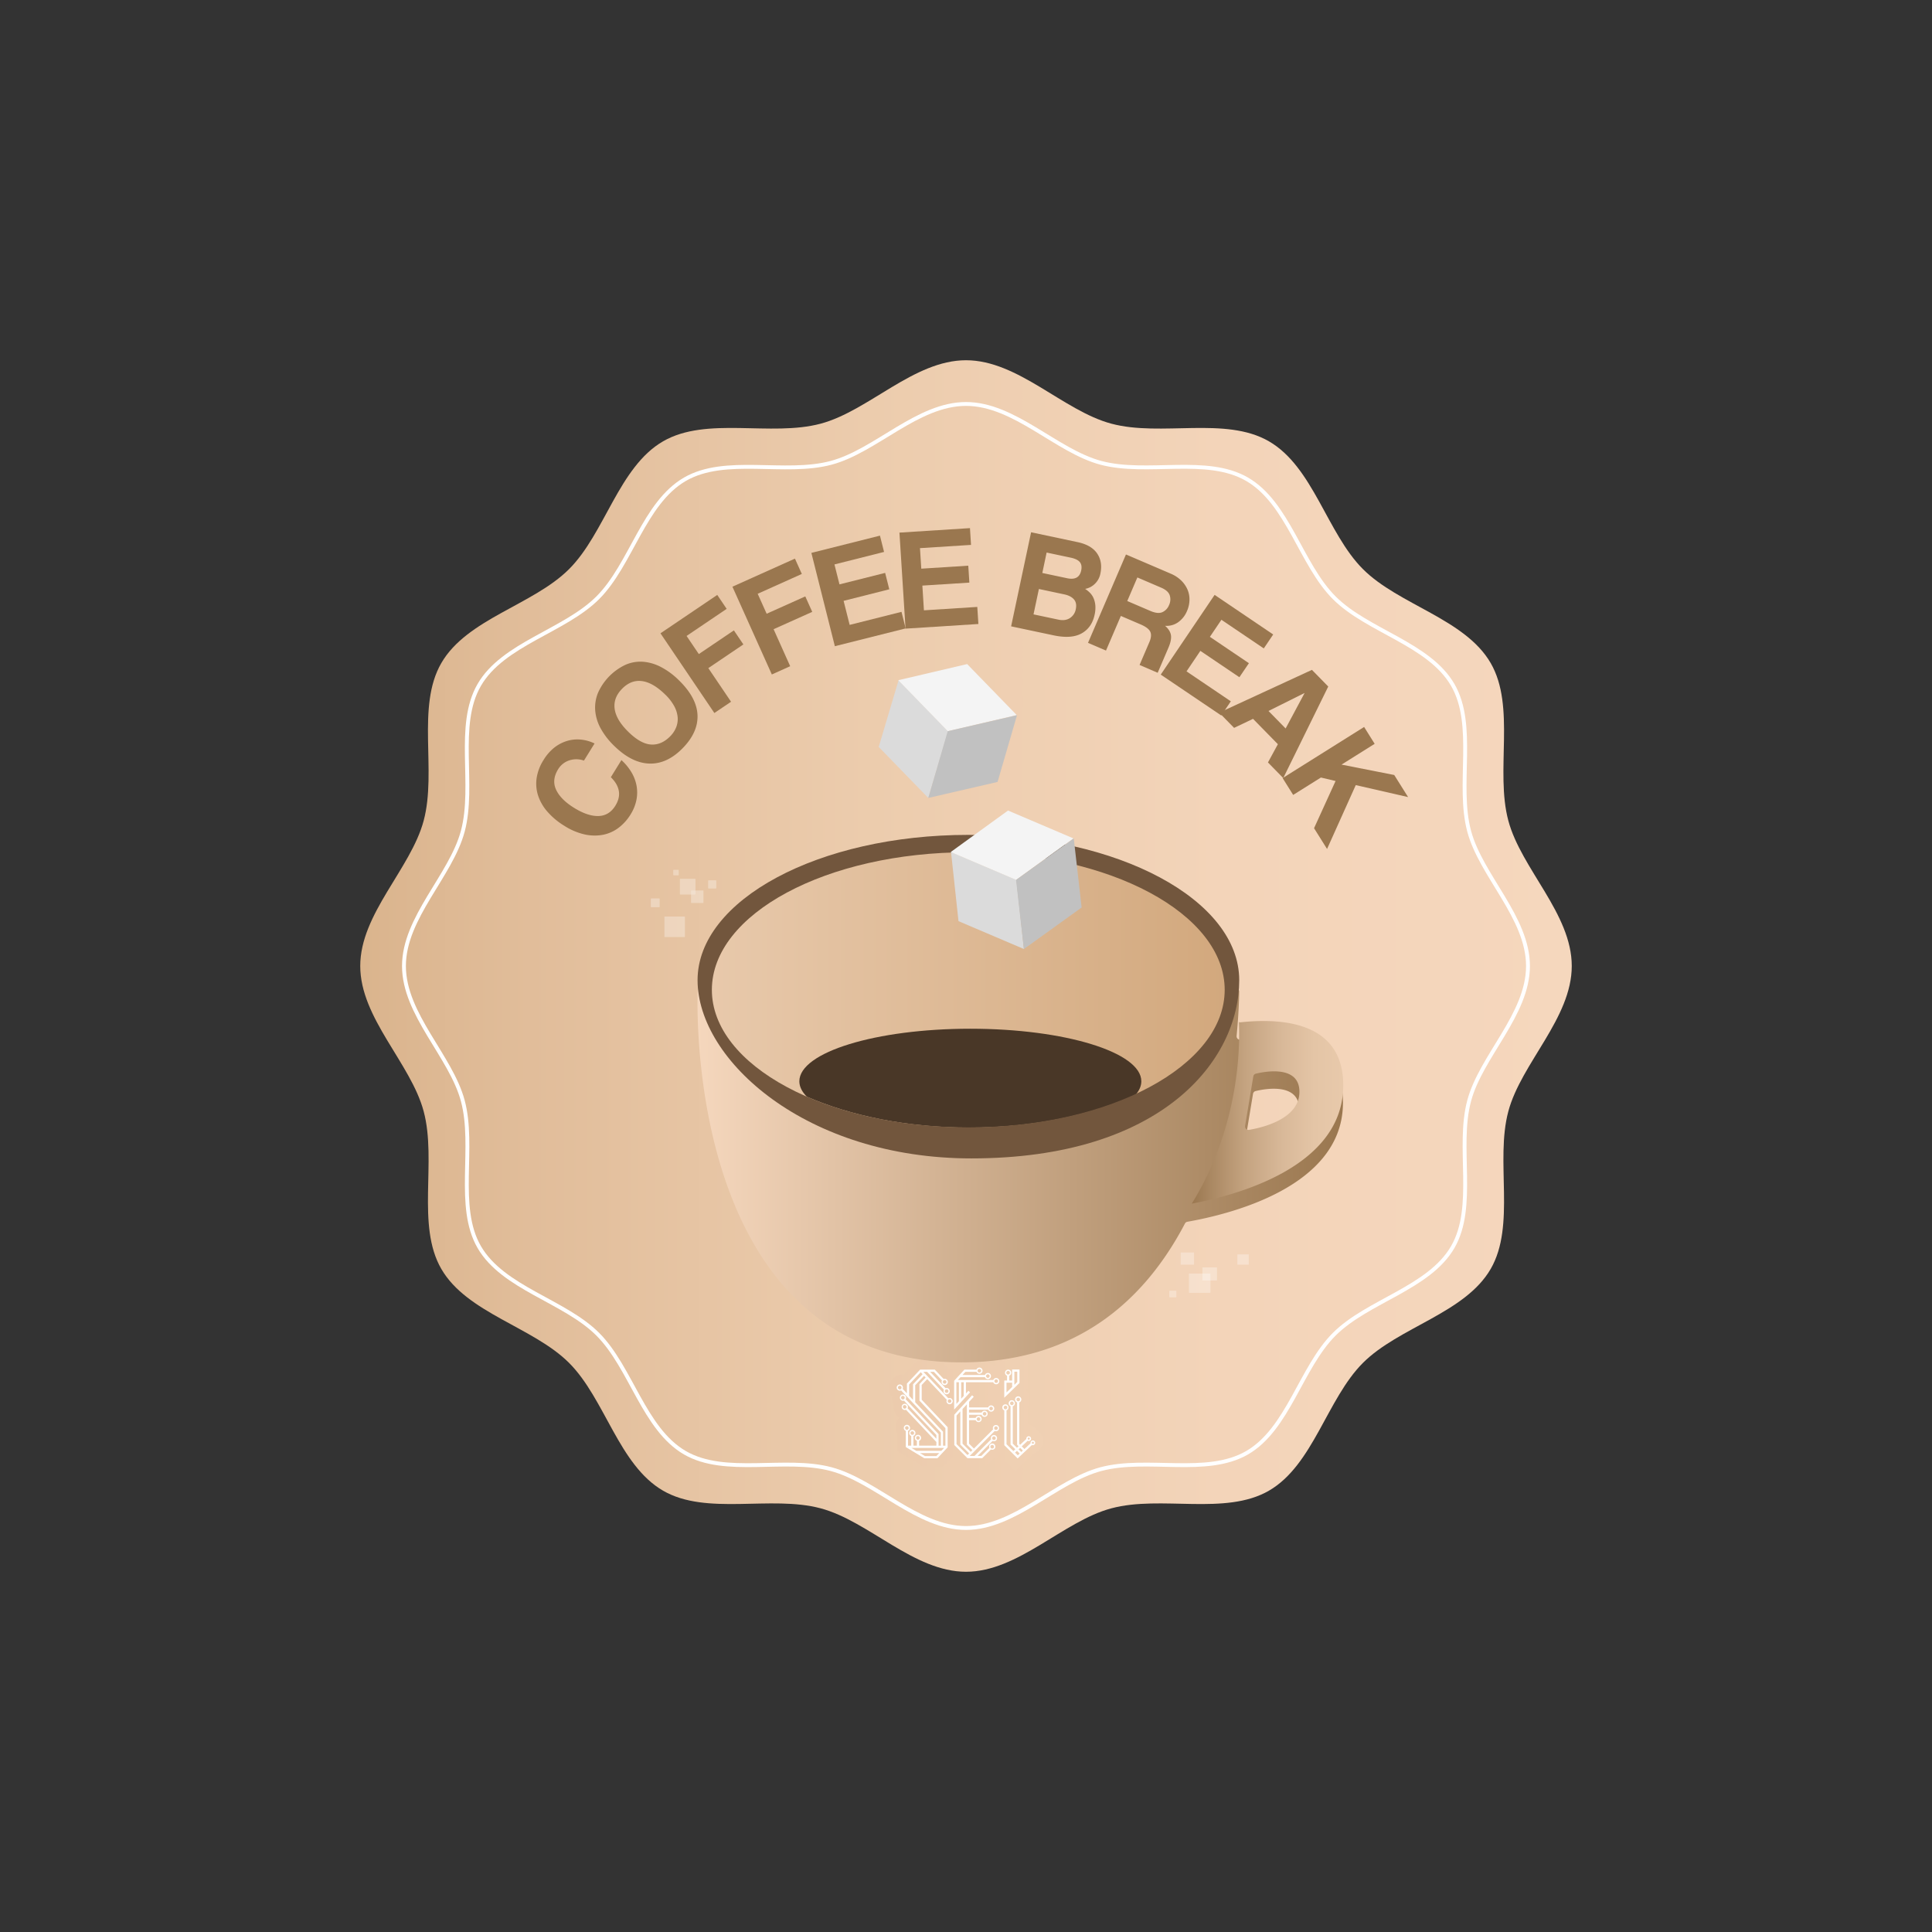 <svg id="Layer_1" data-name="Layer 1" xmlns="http://www.w3.org/2000/svg" xmlns:xlink="http://www.w3.org/1999/xlink" viewBox="0 0 2000 2000"><rect x="0" y="0" width="2000" height="2000" fill="#333333" stroke="none"/><defs><style>.cls-1,.cls-5{fill:none;}.cls-2{fill:#fff;}.cls-3{fill:url(#linear-gradient);}.cls-4{fill:url(#linear-gradient-2);}.cls-5{stroke:#fff;stroke-miterlimit:10;stroke-width:4px;}.cls-6{fill:#9a774f;}.cls-7{fill:url(#linear-gradient-3);}.cls-8{fill:url(#linear-gradient-4);}.cls-9{fill:#493727;}.cls-10{fill:#72563d;}.cls-11{isolation:isolate;}.cls-12{clip-path:url(#clip-path);}.cls-13{fill:#dbdbdb;}.cls-14{clip-path:url(#clip-path-2);}.cls-15{fill:#f4f4f4;}.cls-16{clip-path:url(#clip-path-3);}.cls-17{fill:#c1c1c1;}.cls-18{clip-path:url(#clip-path-4);}.cls-19{clip-path:url(#clip-path-5);}.cls-20{clip-path:url(#clip-path-6);}.cls-21{fill:url(#linear-gradient-5);}.cls-22{opacity:0.61;}.cls-23{opacity:0.5;}.cls-24{clip-path:url(#clip-path-7);}.cls-25{clip-path:url(#clip-path-8);}.cls-26{clip-path:url(#clip-path-9);}.cls-27{clip-path:url(#clip-path-10);}.cls-28{opacity:0.3;}.cls-29{clip-path:url(#clip-path-11);}.cls-30{clip-path:url(#clip-path-12);}.cls-31{clip-path:url(#clip-path-13);}.cls-32{clip-path:url(#clip-path-14);}.cls-33{clip-path:url(#clip-path-15);}</style><linearGradient id="linear-gradient" x1="1627.08" y1="1000" x2="372.92" y2="1000" gradientUnits="userSpaceOnUse"><stop offset="0" stop-color="#f5d7bd"/><stop offset="0.29" stop-color="#f3d4b9"/><stop offset="0.58" stop-color="#ecccad"/><stop offset="0.86" stop-color="#e1bd9a"/><stop offset="1" stop-color="#dab48d"/></linearGradient><linearGradient id="linear-gradient-2" x1="920.27" y1="1464.52" x2="1079.73" y2="1464.52" gradientUnits="userSpaceOnUse"><stop offset="0" stop-color="#eccbad"/><stop offset="1" stop-color="#f0d1b4"/></linearGradient><linearGradient id="linear-gradient-3" x1="722.03" y1="1216.63" x2="1390.24" y2="1216.63" gradientUnits="userSpaceOnUse"><stop offset="0" stop-color="#f5d7bd"/><stop offset="1" stop-color="#9a774f"/></linearGradient><linearGradient id="linear-gradient-4" x1="736.71" y1="1024.72" x2="1270.25" y2="1024.72" gradientUnits="userSpaceOnUse"><stop offset="0" stop-color="#e8c9ab"/><stop offset="1" stop-color="#d2a87d"/></linearGradient><clipPath id="clip-path"><polygon class="cls-1" points="992.23 953.57 984.5 882.01 1052.22 910.88 1059.96 982.43 992.23 953.57"/></clipPath><clipPath id="clip-path-2"><polygon class="cls-1" points="984.18 882.03 1043.51 839.06 1111.24 867.92 1051.9 910.9 984.18 882.03"/></clipPath><clipPath id="clip-path-3"><polygon class="cls-1" points="1059.95 982.44 1051.8 910.93 1111.55 867.91 1119.7 939.42 1059.95 982.44"/></clipPath><clipPath id="clip-path-4"><polygon class="cls-1" points="909.66 773.23 930.18 704.25 981.49 757.05 960.96 826.03 909.66 773.23"/></clipPath><clipPath id="clip-path-5"><polygon class="cls-1" points="929.88 704.14 1001.21 687.44 1052.52 740.25 981.19 756.94 929.88 704.14"/></clipPath><clipPath id="clip-path-6"><polygon class="cls-1" points="960.95 826.03 981.08 756.93 1052.81 740.35 1032.68 809.45 960.95 826.03"/></clipPath><linearGradient id="linear-gradient-5" x1="1233.73" y1="1151.47" x2="1390.51" y2="1151.47" gradientUnits="userSpaceOnUse"><stop offset="0" stop-color="#9a774f"/><stop offset="0.11" stop-color="#a88660"/><stop offset="0.35" stop-color="#c4a380"/><stop offset="0.59" stop-color="#d8b898"/><stop offset="0.81" stop-color="#e4c5a6"/><stop offset="1" stop-color="#e8c9ab"/></linearGradient><clipPath id="clip-path-7"><rect id="SVGID" class="cls-2" x="687.9" y="948.83" width="21.02" height="21.02"/></clipPath><clipPath id="clip-path-8"><rect id="SVGID-2" data-name="SVGID" class="cls-2" x="673.92" y="930.2" width="8.77" height="8.78"/></clipPath><clipPath id="clip-path-9"><rect id="SVGID-3" data-name="SVGID" class="cls-2" x="715.57" y="922.04" width="12.55" height="12.55"/></clipPath><clipPath id="clip-path-10"><rect id="SVGID-4" data-name="SVGID" class="cls-2" x="697.16" y="900.57" width="5.36" height="5.37"/></clipPath><clipPath id="clip-path-11"><rect id="SVGID-5" data-name="SVGID" class="cls-2" x="1230.95" y="1318.42" width="21.97" height="19.78"/></clipPath><clipPath id="clip-path-12"><rect id="SVGID-6" data-name="SVGID" class="cls-2" x="1244.78" y="1312.02" width="14.88" height="13.4"/></clipPath><clipPath id="clip-path-13"><rect id="SVGID-7" data-name="SVGID" class="cls-2" x="1222.32" y="1296.68" width="13.72" height="12.36"/></clipPath><clipPath id="clip-path-14"><rect id="SVGID-8" data-name="SVGID" class="cls-2" x="1210.56" y="1336.39" width="7.11" height="6.39"/></clipPath><clipPath id="clip-path-15"><rect id="SVGID-9" data-name="SVGID" class="cls-2" x="1281.06" y="1298.65" width="11.53" height="10.39"/></clipPath></defs><title>coffee break</title><path class="cls-3" d="M1627.08,1000c0,54.08-52.33,100.57-65.66,150.45-13.8,51.61,7.87,118-18.27,163.15-26.52,45.84-95.07,60.08-132.27,97.28s-51.45,105.75-97.28,132.27c-45.19,26.14-111.54,4.47-163.15,18.27-49.88,13.33-96.37,65.66-150.45,65.66s-100.57-52.33-150.45-65.66c-51.61-13.8-118,7.87-163.15-18.27-45.84-26.52-60.08-95.07-97.28-132.27s-105.75-51.45-132.27-97.28c-26.14-45.19-4.47-111.54-18.27-163.15-13.33-49.88-65.66-96.37-65.66-150.45s52.33-100.57,65.66-150.45c13.8-51.61-7.87-118,18.27-163.15,26.52-45.84,95.07-60.08,132.27-97.28s51.45-105.75,97.28-132.27c45.19-26.14,111.54-4.47,163.15-18.27,49.88-13.33,96.37-65.66,150.45-65.66s100.57,52.33,150.45,65.66c51.61,13.8,118-7.87,163.15,18.27,45.84,26.52,60.08,95.07,97.28,132.27s105.75,51.45,132.27,97.28c26.14,45.19,4.47,111.54,18.27,163.15C1574.75,899.43,1627.08,945.92,1627.08,1000Z"/><path class="cls-4" d="M1073.5,1480.44a13.45,13.45,0,0,0-9.53-6.1V1456.2a14.13,14.13,0,0,0-1.9-17l2-2v-29.17h-29.54v2.07a14.46,14.46,0,0,0-4.48,4.12,14.06,14.06,0,0,0-5.48-2.46,14.25,14.25,0,0,0-18.54-3.64H993.57l-9.35,10.18c-.34-.14-.69-.28-1-.39l-9.22-9.77H949.79l-14,14.79c-.44,0-.88-.06-1.33-.06a14.22,14.22,0,0,0-11.1,23.11c0,.36,0,.73,0,1.1a14.14,14.14,0,0,0,1.91,7.08,14.86,14.86,0,0,0-.14,2,14.25,14.25,0,0,0,4.69,10.53,13.34,13.34,0,0,0,1.09.9,14.15,14.15,0,0,0-1.63,16.69v17.92l26.37,16h20.81l9.94-10.52,10.47,10.47h23.83l8.7-8.7a14.25,14.25,0,0,0,5.48-2.75l16.1,16,19.22-18.06a13.51,13.51,0,0,0,3.31-24.29ZM1021.73,1444l-.33-.3.84-.73h.43a13.49,13.49,0,0,0,1.42.72A13.26,13.26,0,0,0,1021.73,1444Z"/><path class="cls-5" d="M1581.77,1000c0,50.18-48.55,93.3-60.92,139.58-12.8,47.88,7.31,109.43-16.95,151.36-24.6,42.52-88.19,55.74-122.71,90.25s-47.73,98.11-90.25,122.71c-41.93,24.26-103.48,4.15-151.36,16.95-46.28,12.37-89.4,60.92-139.58,60.92s-93.3-48.55-139.58-60.92c-47.88-12.8-109.43,7.31-151.36-16.95-42.52-24.6-55.74-88.19-90.25-122.71s-98.11-47.73-122.71-90.25c-24.26-41.93-4.15-103.48-17-151.36-12.37-46.28-60.92-89.4-60.92-139.58s48.55-93.3,60.92-139.58c12.8-47.88-7.31-109.43,17-151.36,24.6-42.52,88.19-55.74,122.71-90.25s47.73-98.11,90.25-122.71c41.93-24.26,103.48-4.15,151.36-17,46.28-12.37,89.4-60.92,139.58-60.92s93.3,48.55,139.58,60.92c47.88,12.8,109.43-7.31,151.36,17,42.52,24.6,55.74,88.19,90.25,122.71s98.11,47.73,122.71,90.25c24.26,41.93,4.15,103.48,16.95,151.36C1533.22,906.7,1581.77,949.82,1581.77,1000Z"/><path class="cls-2" d="M983,1447.21a3.24,3.24,0,0,0-1.29.27l-25.82-27.37h3.84l17.38,18.42a3.25,3.25,0,1,0,1.75-1.49l-16-16.93h3.85l8.41,8.91a3.25,3.25,0,1,0,1.75-1.49q-4.59-4.86-9.17-9.71H952.51l-13.64,14.44v10.17l-4.43-4.69a3.13,3.13,0,0,0,.28-1.3,3.23,3.23,0,1,0-3.23,3.23,3.13,3.13,0,0,0,1.34-.3L974,1483v13.57h-2.42v-12q-17-18-34-36.08a3.22,3.22,0,1,0-2.78,1.6,3,3,0,0,0,1-.16l33.52,35.54v3.91l-29.79-31.57a3.14,3.14,0,0,0,.34-1.43,3.21,3.21,0,1,0-2,3l31.47,33.36v3.8H951.45v-5a3.22,3.22,0,1,0-2.3,0v5h-3.57v-10.07a3.23,3.23,0,1,0-2.29,0v10.07H940v-15.29a3.23,3.23,0,1,0-2.3,0V1498l19.19,11.61h13.48L981,1498.28v-20.83L954.15,1449V1433.7l5.72-6.06,20.22,21.44a3.22,3.22,0,1,0,2.93-1.87Zm-3.06-9a1.87,1.87,0,1,1-1.86,1.86A1.87,1.87,0,0,1,980,1438.21Zm-2-9.5a1.86,1.86,0,1,1-1.87,1.86A1.86,1.86,0,0,1,978,1428.71Zm-46.5,9.59a1.87,1.87,0,1,1,1.87-1.87A1.87,1.87,0,0,1,931.49,1438.3Zm3.23,10.44a1.86,1.86,0,1,1,1.86-1.86A1.87,1.87,0,0,1,934.72,1448.74Zm1.85,9.51a1.87,1.87,0,1,1,1.86-1.86A1.87,1.87,0,0,1,936.57,1458.25Zm.4,20a1.86,1.86,0,1,1,1.86,1.86A1.86,1.86,0,0,1,937,1478.24Zm8.21-29.13-4-4.26v-11.68l12-12.67,1.94,2.06L945.18,1433Zm3.25,39.38a1.86,1.86,0,1,1,1.86,1.87A1.86,1.86,0,0,1,948.43,1488.49Zm-5.86-5a1.87,1.87,0,1,1,1.86,1.87A1.86,1.86,0,0,1,942.57,1483.46Zm26.8,23.82H957.51l-5.11-3.09h19.89Zm5.08-5.38H948.62l-5.07-3.06h33.8Zm-22.59-69.11v17.07l26.88,28.5v18.18h-2.48v-14.49l-28.78-30.51v-17.6l9.17-9.71,1.64,1.74ZM983,1452.3a1.87,1.87,0,1,1,1.86-1.87A1.87,1.87,0,0,1,983,1452.3Z"/><path class="cls-2" d="M1031,1475.18a3.21,3.21,0,0,0-2.94,4.54l-19.84,19.84-5.07-5.08v-24.37H1010a3.22,3.22,0,1,0,0-2.29h-6.82v-3.21h13a3.22,3.22,0,1,0,.06-2.29h-13.11v-3.07H1023a3.23,3.23,0,1,0,0-2.29h-19.81v-5.76l4.83-5.27-1.68-1.55-18.44,20.1v31.39l12,12h0l1.62,1.62h15.27l9-9a3.24,3.24,0,1,0-1.6-1.64l-8.31,8.31H1012l15.53-15.53A3.22,3.22,0,1,0,1026,1490l-17.19,17.19h-4.93l1-1,1.62-1.62,23.22-23.22a3.22,3.22,0,1,0,1.32-6.16Zm-18-8a1.87,1.87,0,1,1-1.87,1.87A1.87,1.87,0,0,1,1013,1467.17Zm6.28-5.49a1.87,1.87,0,1,1-1.86,1.87A1.87,1.87,0,0,1,1019.28,1461.68Zm6.73-5.44a1.87,1.87,0,1,1-1.87,1.87A1.87,1.87,0,0,1,1026,1456.24Zm1.11,39.53a1.87,1.87,0,1,1-1.86,1.87A1.87,1.87,0,0,1,1027.12,1495.77Zm1.8-8.84a1.87,1.87,0,1,1-1.86,1.87A1.87,1.87,0,0,1,1028.92,1486.93Zm-27.38,19.35-11.35-11.36v-29.55l3.95-4.31v34.37h0l9.12,9.12Zm3.34-3.35-8.45-8.45v-35.91l4.47-4.87v41.73l5.74,5.75Zm26.16-22.67a1.86,1.86,0,1,1,1.86-1.86A1.87,1.87,0,0,1,1031,1480.26Z"/><path class="cls-2" d="M1031.25,1426.51a3.23,3.23,0,0,0-3,2.08H991.6l2.7-2.94h25.33a3.22,3.22,0,1,0,0-2.3H996.4l3-3.26h11.47a3.23,3.23,0,1,0,0-2.3h-12.5q-5.31,5.81-10.63,11.59,0,13.59,0,27.19v2.63l1.69-1.84L999.89,1446h0v0l4.3-4.68-1.69-1.56-2.54,2.78v-11.64h28.25a3.23,3.23,0,1,0,3-4.37Zm-8.61-3.87a1.86,1.86,0,1,1-1.86,1.86A1.87,1.87,0,0,1,1022.64,1422.64Zm-8.75-5.54A1.87,1.87,0,1,1,1012,1419,1.86,1.86,0,0,1,1013.89,1417.1Zm-21.23,33.41-2.61,2.84v-22.47h2.61Zm5-5.42L995,1448v-17.13h2.68Zm33.62-13.49a1.87,1.87,0,1,1,1.87-1.87A1.87,1.87,0,0,1,1031.25,1431.6Z"/><path class="cls-2" d="M1069.27,1491.13a2.46,2.46,0,0,0-2.46,2.46,2.21,2.21,0,0,0,0,.51l-6.32,5.94-2.79-2.78,6.14-5.77a2.41,2.41,0,0,0,1.07.25,2.46,2.46,0,1,0-2.46-2.46,2.07,2.07,0,0,0,0,.35l-6.4,6-.88-.88v-43a3.23,3.23,0,1,0-2.29,0v43.82l1.5,1.6-1.64,1.54-4.32-4.3v-38.62a3.23,3.23,0,1,0-2.29-.11v39.69l4.94,4.91-2,1.86-7.13-7.11v-35a3.23,3.23,0,1,0-2.29,0v36l13.79,13.74,14.79-13.9a2.46,2.46,0,1,0,.94-4.73Zm-4.31-3a1.1,1.1,0,1,1-1.1,1.1A1.1,1.1,0,0,1,1065,1488.18Zm-19.33-35.41a1.87,1.87,0,1,1,1.86,1.86A1.87,1.87,0,0,1,1045.63,1452.77Zm-6.6,4.29a1.87,1.87,0,1,1,1.87,1.87A1.87,1.87,0,0,1,1039,1457.06Zm15.07-6.42a1.86,1.86,0,1,1,1.86-1.86A1.86,1.86,0,0,1,1054.1,1450.64Zm-.51,55.93-2.79-2.77,2-1.86,2.79,2.78Zm3.64-3.42-2.79-2.78,1.64-1.54,2.79,2.78Zm12-8.46a1.1,1.1,0,1,1,1.1-1.1A1.1,1.1,0,0,1,1069.27,1494.69Z"/><path class="cls-2" d="M1039.62,1446.94l1.67-1.62,14.08-13.7v-13.93h-7.6v11.41h-3v-5a3.23,3.23,0,1,0-2.29,0v5h-2.86v2.29h0Zm10.45-27h3v10.67l-3,2.93Zm-8.36,1.1a1.87,1.87,0,1,1,1.87,1.86A1.87,1.87,0,0,1,1041.71,1421.08Zm.2,10.31h5.86v4.42l-5.86,5.7Z"/><path class="cls-6" d="M643.29,786.84a56.17,56.17,0,0,1,10.38,12.59,42.07,42.07,0,0,1,5.3,14,39.24,39.24,0,0,1-.17,14.8,44.86,44.86,0,0,1-6.07,14.94,49.82,49.82,0,0,1-12.39,13.76,39.15,39.15,0,0,1-16.12,7.23,47.19,47.19,0,0,1-18.93-.34,65.86,65.86,0,0,1-21-8.89,74.8,74.8,0,0,1-17.63-14.7,48.3,48.3,0,0,1-9.68-16.84,40.1,40.1,0,0,1-1.43-18.08,47.94,47.94,0,0,1,7-18.36A48.6,48.6,0,0,1,573.7,774,40.12,40.12,0,0,1,587.07,767a37,37,0,0,1,14.34-1.36,41.2,41.2,0,0,1,14.08,4l-11,17.73a23.37,23.37,0,0,0-15.55-.1,21.24,21.24,0,0,0-11.13,9q-6.86,11.1-2.13,21.26t18.64,18.77q14.16,8.76,25.2,8.45T637,834.09q4.9-7.9,3.59-15.34t-8.25-14.18Z"/><path class="cls-6" d="M706.71,774.51Q690.57,791,672.26,790.45t-36.43-18.3a75.61,75.61,0,0,1-14-18.09,46.27,46.27,0,0,1-5.67-18.55A40.34,40.34,0,0,1,619,717.34a58.24,58.24,0,0,1,28.47-29.13,38.47,38.47,0,0,1,18.1-3.17,48.11,48.11,0,0,1,18.68,5.46,76.86,76.86,0,0,1,18.56,13.73q18.45,18,19.24,35.9T706.71,774.51ZM694,762a27.54,27.54,0,0,0,5.89-8.93,23.25,23.25,0,0,0,1.63-10.46,29.29,29.29,0,0,0-3.53-11.52,49.31,49.31,0,0,0-9.47-12.2q-12.66-12.37-24-13.83t-20.59,8q-9.23,9.43-7.61,20.88t14.28,23.8q12.66,12.38,23.48,13T694,762Z"/><path class="cls-6" d="M733.25,691.64l23.53,34.8L739.5,738.11,683.72,655.6l58.78-39.74,9.74,14.42-41.5,28.06,12.68,18.76,36.29-24.53,9.83,14.54Z"/><path class="cls-6" d="M800.82,651.35,818,689.66l-19,8.55-40.8-90.86,64.72-29.07,7.13,15.87-45.7,20.53,9.28,20.66,40-17.94,7.19,16Z"/><path class="cls-6" d="M864.24,668.94l-24.31-96.59,71-17.86,4.24,16.87-51.35,12.93,5.2,20.65,47.28-11.89,4.28,17L873.3,622l6.26,24.88,53.67-13.51,4.32,17.16Z"/><path class="cls-6" d="M937.42,650.76l-6.32-99.4,73-4.65,1.1,17.37-52.84,3.36,1.35,21.25,48.65-3.09,1.12,17.52-48.65,3.09,1.62,25.6,55.24-3.52,1.13,17.67Z"/><path class="cls-6" d="M1046.71,648.39,1067.38,551l48,10.18q14.37,3,20.35,11.75t3.36,21a19.74,19.74,0,0,1-5.76,10.51,19,19,0,0,1-10,5.17,29.52,29.52,0,0,1,5.15,4.23,18.21,18.21,0,0,1,3.7,5.7,24.49,24.49,0,0,1,1.73,7.41,32.61,32.61,0,0,1-.78,9.42q-2.82,13.36-13.44,19.31t-29.11,2Zm49-6.93q7.05,1.5,11.85-1.63a13.81,13.81,0,0,0,6.08-9.14q1.36-6.45-1.9-10.21t-10.16-5.22l-26.12-5.54L1069.89,636ZM1083.46,572,1079,593.14l25.67,5.44q12.33,2.63,14.57-8,1.18-5.57-1.44-8.74T1108,577.2Z"/><path class="cls-6" d="M1179.68,688.37l10.11-23.58c1.9-4.41,2.23-8,1-10.74s-4.58-5.31-10.09-7.68l-20.4-8.75-15.38,35.85-18.61-8L1165.59,574l46.46,19.92a34.52,34.52,0,0,1,10.65,6.94,29.26,29.26,0,0,1,6.53,9.33,25.74,25.74,0,0,1,2.11,10.86,29.86,29.86,0,0,1-2.52,11.4,26.78,26.78,0,0,1-9.16,11.66,20.56,20.56,0,0,1-13.59,3.72q5.23,4.53,6.07,9.62t-2.59,13.09l-11.12,25.92Zm-2.28-90.59-10.46,24.4,24,10.29q7.71,3.31,12.36,1.23a13.41,13.41,0,0,0,6.9-7.33,13.79,13.79,0,0,0,.68-10.15q-1.62-4.77-8.79-7.85Z"/><path class="cls-6" d="M1201.6,698.35l55.76-82.53,60.65,41-9.74,14.42-43.87-29.64-11.93,17.65,40.4,27.29L1283,701.06l-40.39-27.29L1228.29,695l45.86,31-9.9,14.67Z"/><path class="cls-6" d="M1312.59,789.28l10.27-18.88-25.72-26.25-19.61,9.34-15.43-15.75,96-44.3,16.9,17.25-46.59,94.77Zm37.86-71.74-.1-.1L1313.14,736l17.74,18.11Z"/><path class="cls-6" d="M1360.3,857.35l22.28-48.87-15.18-3.58-28.71,18-10.92-17.41,84.36-52.94L1423.05,770l-34.3,21.52,54.55,10.75,14.36,22.87-54.18-12.4-29.71,66.1Z"/><path class="cls-7" d="M1280.14,1072.42c2.16-22.48,2.58-39,2.66-45.89a3.56,3.56,0,0,0-3.56-3.59H725.73a3.55,3.55,0,0,0-3.55,3.45c-1.07,38.38-3,383.93,273,383.93,120.75,0,190.81-66.11,231.46-143.71a3.52,3.52,0,0,1,2.53-1.85c45-7.91,158.4-36.13,161-120.1,2.09-68.18-61.45-73.19-106.15-68.37A3.54,3.54,0,0,1,1280.14,1072.42Zm64.72,76.83c-.84,27.31-38.49,36.09-52.14,38.39a3.56,3.56,0,0,1-4.09-4.09l8.5-51.23a3.53,3.53,0,0,1,2.67-2.87C1309.38,1127.14,1345.75,1120.27,1344.86,1149.25Z"/><ellipse class="cls-8" cx="1003.48" cy="1024.72" rx="266.77" ry="143.12"/><path class="cls-9" d="M1004.48,1064.93c-97.77,0-177,24.36-177,54.41,0,5.54,2.7,10.88,7.7,15.92,45.9,20,104.43,32,168.2,32,65.54,0,125.57-12.69,172-33.73,4-4.53,6.12-9.3,6.12-14.22C1181.49,1089.29,1102.24,1064.93,1004.48,1064.93Z"/><path class="cls-10" d="M1002.48,864.26c-154.84,0-280.36,67.34-280.36,150.41s112.67,184.51,283.51,184.51c197.05,0,277.21-101.43,277.21-184.51S1157.32,864.26,1002.48,864.26Zm-.12,302.79c-146.6,0-265.44-63.76-265.44-142.41s118.84-142.41,265.44-142.41S1267.8,946,1267.8,1024.64,1149,1167.05,1002.36,1167.05Z"/><g class="cls-11"><g class="cls-12"><polyline class="cls-13" points="1052.22 910.88 984.5 882.01 992.23 953.57 1059.96 982.43 1052.22 910.88"/></g></g><g class="cls-11"><g class="cls-14"><polyline class="cls-15" points="1111.24 867.92 1043.51 839.06 984.18 882.03 1051.9 910.9 1111.24 867.92"/></g></g><g class="cls-11"><g class="cls-16"><polyline class="cls-17" points="1111.55 867.91 1051.8 910.93 1059.95 982.44 1119.7 939.42 1111.55 867.91"/></g></g><g class="cls-11"><g class="cls-18"><polyline class="cls-13" points="981.49 757.05 930.18 704.25 909.66 773.23 960.96 826.03 981.49 757.05"/></g></g><g class="cls-11"><g class="cls-19"><polyline class="cls-15" points="1052.52 740.25 1001.21 687.44 929.88 704.14 981.19 756.94 1052.52 740.25"/></g></g><g class="cls-11"><g class="cls-20"><polyline class="cls-17" points="1052.81 740.35 981.08 756.93 960.95 826.03 1032.68 809.45 1052.81 740.35"/></g></g><path class="cls-21" d="M1284.31,1058.29a3.35,3.35,0,0,1-1.76-.28,341.64,341.64,0,0,1-5.34,72.91c-7.79,43.17-23.1,82.3-43.48,115.07,47.51-8.89,154.23-37.89,156.73-119.33C1392.56,1058.48,1329,1053.47,1284.31,1058.29Zm8.68,111.35a3.56,3.56,0,0,1-4.09-4.09l8.5-51.23a3.53,3.53,0,0,1,2.67-2.87c9.59-2.31,46-9.18,45.07,19.8C1344.3,1158.56,1306.65,1167.34,1293,1169.64Z"/><g class="cls-22"><g class="cls-23"><rect id="SVGID-10" data-name="SVGID" class="cls-2" x="687.9" y="948.83" width="21.02" height="21.02"/><g class="cls-24"><rect class="cls-2" x="687.9" y="948.83" width="21.02" height="21.02"/></g></g><g class="cls-23"><rect id="SVGID-11" data-name="SVGID" class="cls-2" x="673.92" y="930.2" width="8.77" height="8.78"/><g class="cls-25"><rect class="cls-2" x="673.92" y="930.2" width="8.78" height="8.78"/></g></g><g class="cls-23"><rect class="cls-2" x="703.9" y="909.91" width="15.94" height="15.94"/><rect id="SVGID-12" data-name="SVGID" class="cls-2" x="703.9" y="909.91" width="15.94" height="15.94"/></g><g class="cls-23"><rect id="SVGID-13" data-name="SVGID" class="cls-2" x="715.57" y="922.04" width="12.55" height="12.55"/><g class="cls-26"><rect class="cls-2" x="715.57" y="922.04" width="12.55" height="12.55"/></g></g><g class="cls-23"><rect class="cls-2" x="733.24" y="911.46" width="8.12" height="8.12"/><rect id="SVGID-14" data-name="SVGID" class="cls-2" x="733.24" y="911.46" width="8.12" height="8.12"/></g><g class="cls-23"><rect id="SVGID-15" data-name="SVGID" class="cls-2" x="697.16" y="900.57" width="5.36" height="5.37"/><g class="cls-27"><rect class="cls-2" x="697.15" y="900.57" width="5.37" height="5.37"/></g></g></g><g class="cls-28"><rect id="SVGID-16" data-name="SVGID" class="cls-2" x="1230.95" y="1318.42" width="21.97" height="19.78"/><g class="cls-29"><rect class="cls-2" x="1230.95" y="1318.42" width="21.97" height="19.78"/></g></g><g class="cls-28"><rect id="SVGID-17" data-name="SVGID" class="cls-2" x="1244.78" y="1312.02" width="14.88" height="13.4"/><g class="cls-30"><rect class="cls-2" x="1244.78" y="1312.02" width="14.88" height="13.4"/></g></g><g class="cls-28"><rect id="SVGID-18" data-name="SVGID" class="cls-2" x="1222.32" y="1296.68" width="13.72" height="12.36"/><g class="cls-31"><rect class="cls-2" x="1222.32" y="1296.68" width="13.72" height="12.35"/></g></g><g class="cls-28"><rect id="SVGID-19" data-name="SVGID" class="cls-2" x="1210.56" y="1336.39" width="7.11" height="6.39"/><g class="cls-32"><rect class="cls-2" x="1210.56" y="1336.39" width="7.11" height="6.4"/></g></g><g class="cls-28"><rect id="SVGID-20" data-name="SVGID" class="cls-2" x="1281.06" y="1298.65" width="11.53" height="10.39"/><g class="cls-33"><rect class="cls-2" x="1281.06" y="1298.65" width="11.53" height="10.38"/></g></g></svg>